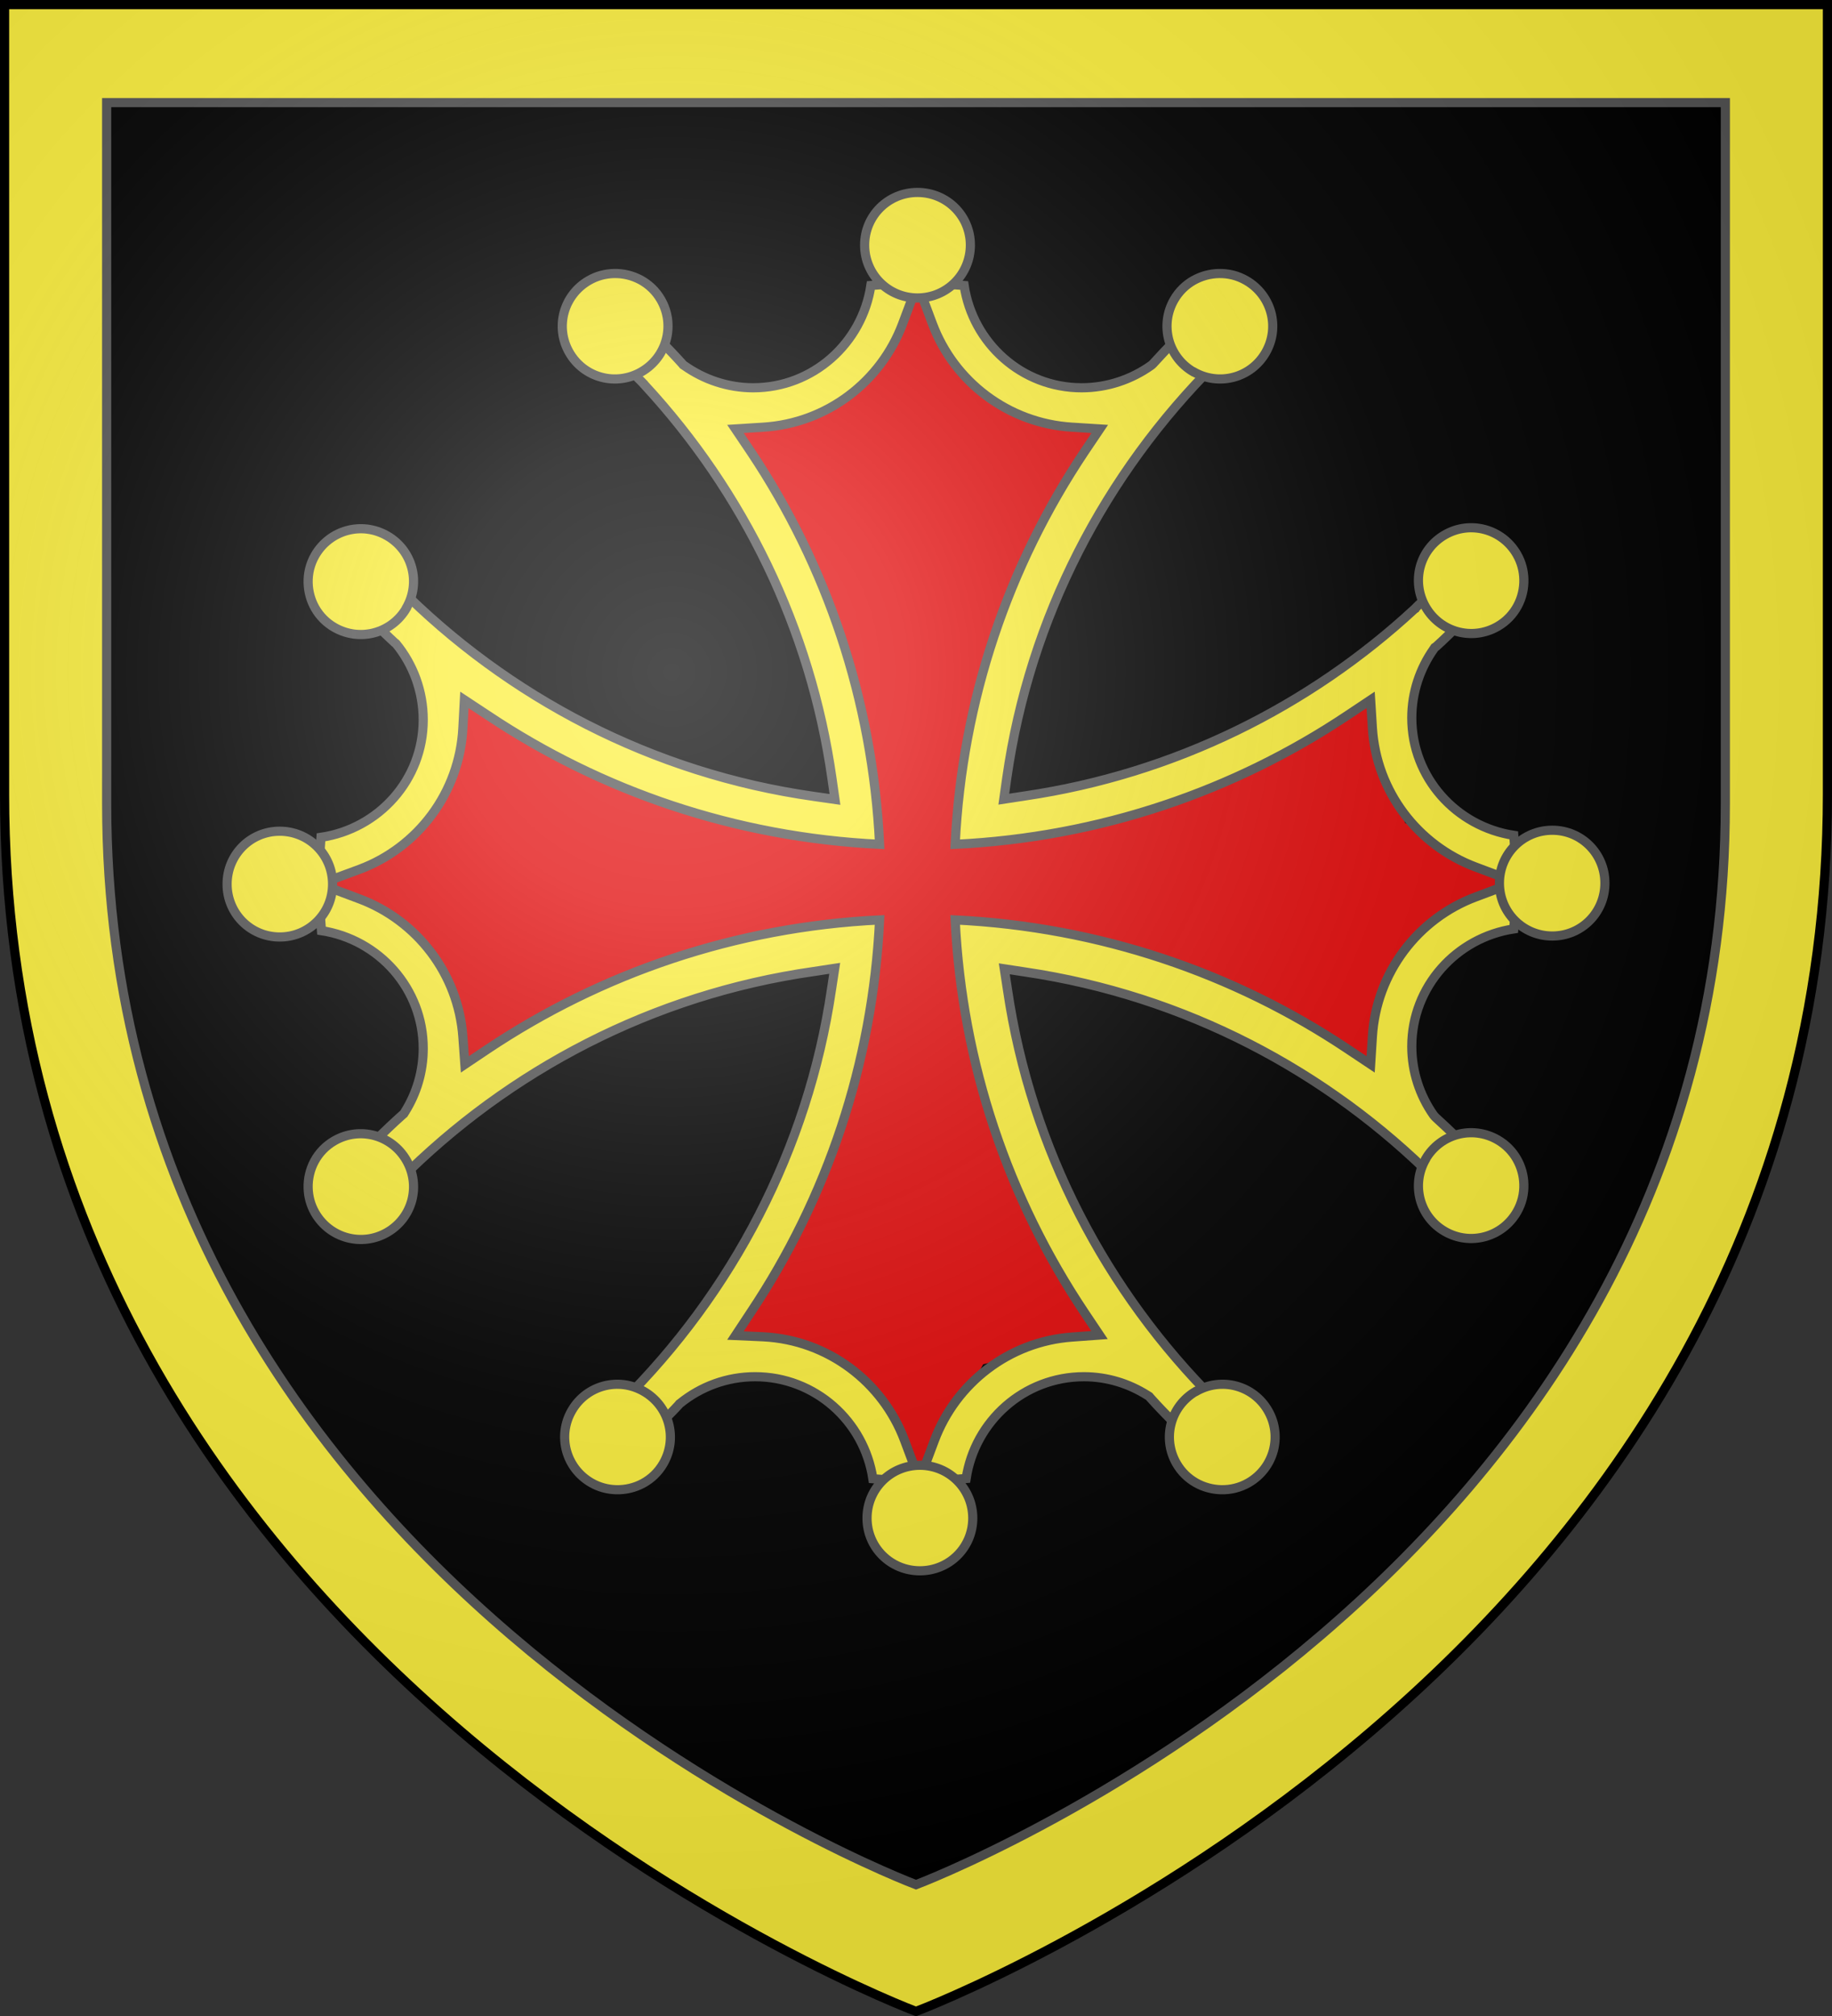 <?xml version="1.0" encoding="UTF-8" standalone="no"?>
<svg
   xmlns:dc="http://purl.org/dc/elements/1.1/"
   xmlns:cc="http://creativecommons.org/ns#"
   xmlns:rdf="http://www.w3.org/1999/02/22-rdf-syntax-ns#"
   xmlns:svg="http://www.w3.org/2000/svg"
   xmlns="http://www.w3.org/2000/svg"
   xmlns:xlink="http://www.w3.org/1999/xlink"
   xmlns:sodipodi="http://sodipodi.sourceforge.net/DTD/sodipodi-0.dtd"
   xmlns:inkscape="http://www.inkscape.org/namespaces/inkscape"
   width="600"
   height="660"
   viewBox="0 0 600 660"
   id="svg2"
   sodipodi:version="0.32"
   inkscape:version="0.46"
   sodipodi:docname="Blason_ville_fr_Laurière_(Haute-Vienne).svg"
   inkscape:output_extension="org.inkscape.output.svg.inkscape"
   version="1.0">
  <rect x="0" y="0" width="600" height="660" fill="#333333" stroke="none"/>
  <sodipodi:namedview
     inkscape:window-height="977"
     inkscape:window-width="1280"
     inkscape:pageshadow="2"
     inkscape:pageopacity="0.0"
     guidetolerance="10.0"
     gridtolerance="10.0"
     objecttolerance="10.0"
     borderopacity="1.0"
     bordercolor="#666666"
     pagecolor="#ffffff"
     id="base"
     showgrid="false"
     inkscape:zoom="1.1863636"
     inkscape:cx="300"
     inkscape:cy="330"
     inkscape:window-x="-4"
     inkscape:window-y="-4"
     inkscape:current-layer="layer4"
     inkscape:object-nodes="true"
     inkscape:window-maximized="1" />
  <defs
     id="defs4">
    <radialGradient
       id="Gradient1"
       gradientUnits="userSpaceOnUse"
       cx="-80"
       cy="-80"
       r="405">
      <stop
         style="stop-color:#fff;stop-opacity:0.31"
         offset="0"
         id="stop7" />
      <stop
         style="stop-color:#fff;stop-opacity:0.25"
         offset="0.19"
         id="stop9" />
      <stop
         style="stop-color:#6b6b6b;stop-opacity:0.125"
         offset="0.6"
         id="stop11" />
      <stop
         style="stop-color:#000;stop-opacity:0.125"
         offset="1"
         id="stop13" />
    </radialGradient>
    <clipPath
       id="shield_cut">
      <path
         id="shield"
         d="M -298.5,-298.5 L 298.5,-298.5 L 298.5,-40 C 298.5,246.31 0,358.5 0,358.5 C 0,358.5 -298.5,246.31 -298.5,-40 L -298.5,-298.5 z" />
    </clipPath>
  </defs>
  <g
     id="layer4"
     inkscape:label="Fond écu"
     inkscape:groupmode="layer"
     transform="translate(300,300)">
    <use
       xlink:href="#shield"
       id="use18"
       style="fill:#fcef3c"
       x="0"
       y="0"
       width="600"
       height="660" />
    <path
       d="M -265.068,-266.408 L 265.068,-266.408 L 265.068,-36.86 C 265.068,217.383 0,317.008 0,317.008 C 0,317.008 -265.068,217.383 -265.068,-36.86 L -265.068,-266.408 z"
       id="use2406"
       style="fill:#000000;stroke:#555555;stroke-opacity:1;stroke-width:3" />
  </g>
  <g
     id="layer3"
     inkscape:label="Meubles"
     inkscape:groupmode="layer"
     transform="translate(300,300)">
    <g
       id="g3187"
       transform="translate(0,-16.006)">
      <path
         id="path3305"
         d="M -59.13,-143.566 L -11.921,-7.577 L -147.91,-54.867 L -163.401,-19.249 L -195.282,5.409 L -161.069,27.39 L -147.747,64.46 L -11.921,17.17 L -59.13,153.241 L -21.736,164.391 L 1.147,200.612 L 21.988,162.642 L 60.116,153.078 L 12.826,17.17 L 148.897,64.46 L 160.739,26.224 L 196.35,4.756 L 160.156,-14.585 L 148.897,-54.867 L 12.826,-7.577 L 60.198,-143.566 L 26.652,-153.919 L 0.493,-191.264 L -22.902,-154.502 L -59.13,-143.566 z"
         style="fill:#e20909;fill-opacity:1;fill-rule:nonzero;stroke:none;stroke-width:2;stroke-linecap:butt;stroke-linejoin:round;stroke-miterlimit:4;stroke-dasharray:none;stroke-opacity:1" />
      <path
         id="path3307"
         d="M 0.493,-191.264 C -4.654,-191.264 -9.717,-190.934 -14.78,-190.529 C -17.59,-171.679 -33.731,-157.042 -53.331,-157.042 C -61.683,-157.042 -69.464,-159.774 -75.791,-164.23 L -76.281,-164.556 L -76.608,-164.965 C -78.825,-167.43 -81.159,-169.853 -83.469,-172.234 C -87.811,-170.171 -91.968,-167.82 -96.128,-165.455 C -95.299,-164.632 -94.414,-163.84 -93.596,-163.005 L -93.515,-162.923 L -93.352,-162.76 C -92.212,-161.397 -90.938,-160.05 -89.513,-158.676 C -89.339,-158.508 -89.376,-158.459 -89.268,-158.349 L -89.105,-158.268 L -89.023,-158.186 C -88.949,-158.124 -88.84,-157.911 -88.86,-157.941 C -56.579,-123.015 -34.518,-78.512 -27.522,-29.14 L -26.542,-22.279 L -33.402,-23.259 C -86.395,-30.765 -133.689,-55.721 -169.636,-91.948 C -172.045,-87.748 -174.408,-83.5 -176.497,-79.125 C -174.604,-77.279 -172.716,-75.421 -170.78,-73.653 L -170.453,-73.408 L -170.208,-73.163 C -164.696,-66.417 -161.387,-57.695 -161.387,-48.334 C -161.387,-28.714 -176.002,-12.643 -194.874,-9.865 C -195.227,-5.018 -195.527,-0.2 -195.527,4.755 C -195.527,10.137 -195.131,15.42 -194.711,20.682 C -175.922,23.545 -161.387,39.676 -161.387,59.232 C -161.387,66.837 -163.57,73.972 -167.349,79.978 L -167.758,80.631 L -168.33,81.121 C -171.125,83.611 -173.813,86.205 -176.497,88.799 C -174.283,93.438 -171.713,97.92 -169.146,102.357 C -133.289,66.402 -86.28,41.583 -33.566,34.076 L -26.623,33.015 L -27.685,39.957 C -35.409,92.455 -60.326,139.301 -96.292,174.966 C -92.078,177.363 -87.794,179.654 -83.388,181.745 C -81.503,179.816 -79.563,177.932 -77.752,175.946 L -77.507,175.619 L -77.18,175.374 C -70.478,169.968 -61.95,166.717 -52.678,166.717 C -33.091,166.717 -16.945,181.294 -14.127,200.122 C -9.292,200.485 -4.436,200.857 0.493,200.857 C 5.856,200.857 11.148,200.472 16.419,200.04 C 19.263,181.239 35.402,166.717 54.97,166.717 C 62.63,166.717 69.719,168.971 75.715,172.761 L 76.369,173.169 L 76.859,173.741 C 79.319,176.502 81.882,179.095 84.454,181.745 C 89.101,179.533 93.572,177.037 98.012,174.476 C 62.363,138.91 37.696,92.3 29.977,40.12 L 28.915,33.178 L 35.858,34.24 C 88.033,41.964 134.65,66.622 170.213,102.275 C 172.765,97.838 175.273,93.366 177.482,88.717 C 175.123,86.429 172.749,84.145 170.295,81.938 L 169.886,81.53 L 169.478,81.04 C 165.032,74.697 162.372,66.906 162.372,58.579 C 162.372,39.007 176.971,22.947 195.777,20.11 C 196.171,15.04 196.512,9.927 196.512,4.755 C 196.512,-0.398 196.169,-5.463 195.777,-10.518 C 176.966,-13.362 162.372,-29.415 162.372,-48.987 C 162.372,-57.348 165.071,-65.18 169.56,-71.529 L 169.886,-72.019 L 170.376,-72.346 C 172.811,-74.537 175.136,-76.851 177.482,-79.125 C 175.425,-83.458 173.058,-87.636 170.703,-91.785 C 169.768,-90.841 168.877,-89.854 167.926,-88.926 L 167.764,-88.844 L 167.682,-88.68 C 166.228,-87.438 164.838,-86.234 163.598,-84.923 L 163.517,-84.76 L 163.353,-84.678 C 128.722,-52.623 84.608,-30.626 35.695,-23.422 L 28.753,-22.36 L 29.733,-29.303 C 37.242,-81.999 62.067,-129.041 98.013,-164.883 C 93.573,-167.444 89.102,-169.94 84.455,-172.152 C 82.202,-169.824 79.927,-167.456 77.758,-165.047 L 77.35,-164.638 L 76.941,-164.312 C 70.567,-159.789 62.653,-157.043 54.236,-157.042 C 34.636,-157.043 18.569,-171.684 15.767,-190.529 C 10.693,-190.934 5.641,-191.264 0.493,-191.264 L 0.493,-191.264 z M 0.493,-191.019 L 5.394,-177.951 C 12.446,-159.11 30.111,-145.415 51.132,-144.138 L 60.198,-143.566 L 55.134,-136.052 C 30.335,-98.947 15.114,-54.957 12.826,-7.577 C 60.209,-9.853 104.204,-25.024 141.301,-49.803 L 148.897,-54.867 L 149.468,-45.719 C 150.769,-24.74 164.457,-7.208 183.282,-0.145 L 196.35,4.756 L 183.282,9.656 C 164.442,16.709 150.753,34.39 149.468,55.394 L 148.897,64.46 L 141.301,59.396 C 104.202,34.616 60.207,19.45 12.826,17.17 C 15.114,64.539 30.347,108.546 55.134,145.645 L 60.116,153.078 L 51.132,153.731 C 30.394,155.225 13.052,168.875 6.047,187.544 L 1.147,200.612 L -3.754,187.544 C -10.868,168.54 -28.739,154.73 -49.982,153.649 L -59.13,153.241 L -54.066,145.564 C -29.313,108.48 -14.202,64.529 -11.921,17.17 C -59.278,19.463 -103.222,34.694 -140.315,59.478 L -147.747,64.46 L -148.4,55.476 C -149.894,34.737 -163.545,17.315 -182.214,10.31 L -195.282,5.409 L -182.214,0.59 C -163.203,-6.526 -149.47,-24.463 -148.4,-45.719 L -147.91,-54.867 L -140.233,-49.803 C -103.153,-25.04 -59.261,-9.865 -11.921,-7.577 C -14.204,-54.964 -29.282,-98.951 -54.066,-136.052 L -59.13,-143.566 L -50.064,-144.138 C -29.069,-145.43 -11.473,-159.118 -4.407,-177.951 L 0.493,-191.019 L 0.493,-191.019 z"
         style="fill:#fcef3c;fill-opacity:1;fill-rule:evenodd;stroke:#555555;stroke-width:3;stroke-linecap:butt;stroke-linejoin:miter;stroke-miterlimit:4;stroke-dasharray:none;stroke-opacity:1" />
      <path
         id="path3309"
         d="M 0.493,-220.994 C -9.1,-220.994 -16.822,-213.354 -16.822,-203.76 C -16.822,-194.167 -9.1,-186.445 0.493,-186.445 C 10.087,-186.445 17.808,-194.167 17.808,-203.76 C 17.808,-213.354 10.087,-220.994 0.493,-220.994 z M -98.987,-194.45 C -101.771,-194.378 -104.556,-193.663 -107.155,-192.163 C -115.462,-187.366 -118.321,-176.865 -113.525,-168.559 C -108.731,-160.254 -98.233,-157.471 -89.921,-162.27 C -81.608,-167.069 -78.753,-177.564 -83.55,-185.874 C -86.846,-191.583 -92.866,-194.607 -98.987,-194.45 z M 99.157,-194.45 C 93.324,-194.318 87.682,-191.322 84.537,-185.874 C 79.75,-177.583 82.555,-167.084 90.826,-162.27 L 90.907,-162.27 C 99.219,-157.471 109.717,-160.254 114.511,-168.559 C 119.307,-176.865 116.448,-187.366 108.141,-192.163 C 105.284,-193.812 102.215,-194.518 99.156,-194.45 L 99.157,-194.45 z"
         style="fill:#fcef3c;fill-opacity:1;fill-rule:evenodd;stroke:#555555;stroke-width:3;stroke-opacity:1" />
      <path
         style="fill:#fcef3c;fill-opacity:1;fill-rule:evenodd;stroke:#555555;stroke-width:3;stroke-opacity:1"
         d="M 1.277,230.256 C -8.316,230.256 -16.038,222.617 -16.038,213.023 C -16.038,203.429 -8.316,195.708 1.277,195.708 C 10.871,195.708 18.592,203.429 18.592,213.023 C 18.592,222.617 10.871,230.256 1.277,230.256 z M -98.203,203.712 C -100.987,203.64 -103.772,202.925 -106.37,201.425 C -114.678,196.628 -117.537,186.127 -112.741,177.821 C -107.947,169.516 -97.449,166.733 -89.137,171.532 C -80.823,176.332 -77.969,186.826 -82.766,195.136 C -86.062,200.845 -92.082,203.87 -98.203,203.712 z M 99.941,203.712 C 94.108,203.58 88.466,200.585 85.321,195.136 C 80.534,186.845 83.339,176.346 91.61,171.532 L 91.691,171.532 C 100.003,166.733 110.501,169.516 115.295,177.821 C 120.091,186.127 117.232,196.628 108.925,201.425 C 106.068,203.074 102.999,203.781 99.94,203.712 L 99.941,203.712 z"
         id="path3282" />
      <path
         style="fill:#fcef3c;fill-opacity:1;fill-rule:evenodd;stroke:#555555;stroke-width:3;stroke-opacity:1"
         d="M -225.625,5.444 C -225.625,15.038 -217.986,22.76 -208.392,22.76 C -198.798,22.76 -191.077,15.037 -191.077,5.444 C -191.077,-4.149 -198.798,-11.871 -208.392,-11.871 C -217.986,-11.871 -225.625,-4.149 -225.625,5.444 z M -199.081,104.925 C -199.009,107.709 -198.294,110.494 -196.794,113.092 C -191.998,121.4 -181.496,124.258 -173.19,119.463 C -164.886,114.668 -162.102,104.17 -166.901,95.859 C -171.701,87.545 -182.196,84.691 -190.505,89.488 C -196.214,92.784 -199.239,98.804 -199.081,104.925 z M -199.081,-93.219 C -198.95,-87.386 -195.954,-81.745 -190.505,-78.599 C -182.214,-73.812 -171.716,-76.618 -166.901,-84.888 L -166.901,-84.97 C -162.102,-93.281 -164.886,-103.779 -173.19,-108.574 C -181.496,-113.369 -191.998,-110.511 -196.794,-102.203 C -198.444,-99.346 -199.15,-96.278 -199.081,-93.219 L -199.081,-93.219 z"
         id="path3278"
         sodipodi:nodetypes="csssccssssccsccsscc" />
      <path
         style="fill:#fcef3c;fill-opacity:1;fill-rule:evenodd;stroke:#555555;stroke-width:3;stroke-opacity:1"
         d="M 225.625,5.125 C 225.625,-4.469 217.985,-12.19 208.391,-12.19 C 198.797,-12.19 191.076,-4.469 191.076,5.125 C 191.076,14.718 198.797,22.44 208.391,22.44 C 217.985,22.44 225.625,14.718 225.625,5.125 z M 199.08,-94.356 C 199.008,-97.139 198.294,-99.925 196.793,-102.523 C 191.997,-110.831 181.496,-113.689 173.189,-108.894 C 164.885,-104.099 162.101,-93.601 166.9,-85.29 C 171.7,-76.976 182.195,-74.121 190.504,-78.919 C 196.213,-82.215 199.238,-88.235 199.08,-94.356 z M 199.08,103.788 C 198.949,97.955 195.953,92.314 190.504,89.168 C 182.214,84.382 171.715,87.187 166.9,95.457 L 166.9,95.539 C 162.101,103.851 164.885,114.348 173.189,119.143 C 181.496,123.938 191.997,121.08 196.793,112.772 C 198.443,109.915 199.149,106.847 199.08,103.788 L 199.08,103.788 z"
         id="path3274" />
    </g>
  </g>
  <g
     id="layer2"
     inkscape:label="Reflet final"
     inkscape:groupmode="layer"
     transform="translate(300,300)"
     sodipodi:insensitive="true">
    <use
       xlink:href="#shield"
       id="use22"
       style="fill:url(#Gradient1)"
       x="0"
       y="0"
       width="600"
       height="660" />
  </g>
  <g
     id="layer1"
     inkscape:label="Contour final"
     inkscape:groupmode="layer"
     transform="translate(300,300)"
     sodipodi:insensitive="true">
    <use
       xlink:href="#shield"
       style="fill:none;stroke:#000000;stroke-width:3"
       id="use25"
       x="0"
       y="0"
       width="600"
       height="660" />
  </g>
</svg>
